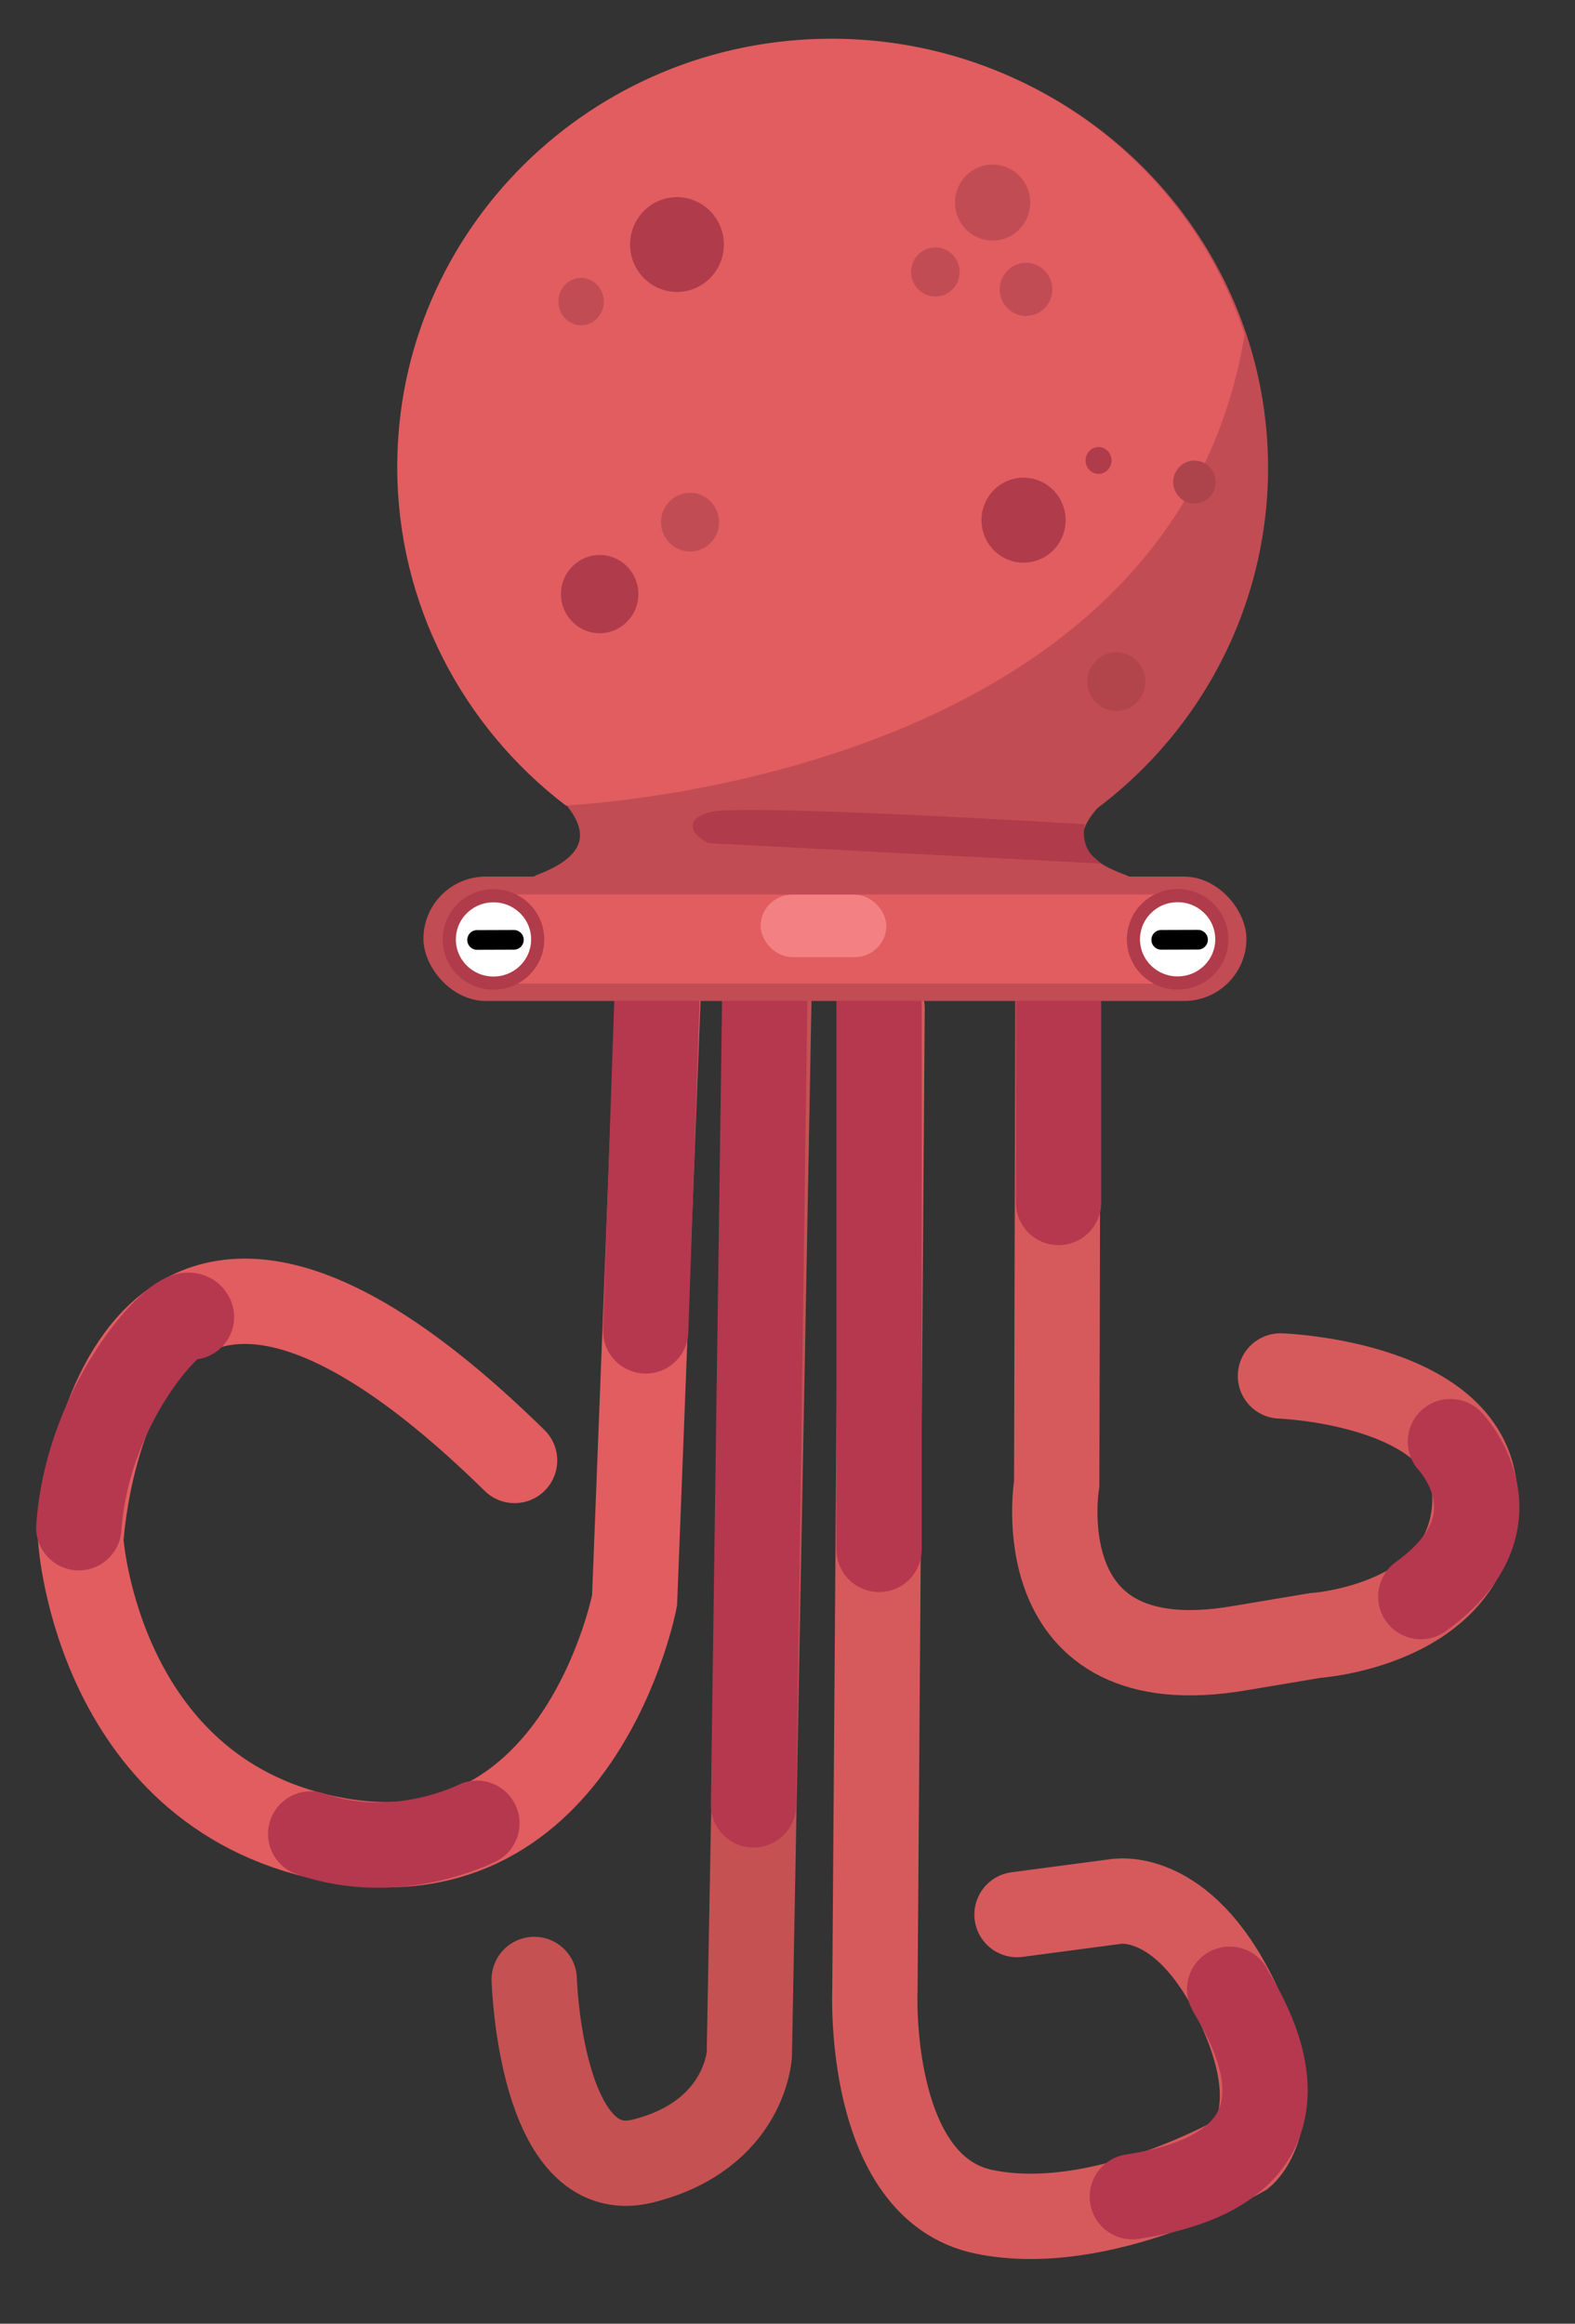 <?xml version="1.0" encoding="utf-8"?>
<svg viewBox="0 0 240 354" xmlns="http://www.w3.org/2000/svg">
  <rect x="0" y="0" width="240" height="354" fill="#333333" stroke="none"/>
  <path style="fill: none; stroke-linecap: round; stroke-width: 13px; stroke: rgb(214, 90, 92);" d="M 161.212 150.377 L 161.021 226.032 C 161.021 226.032 155.88 256.73 188.864 251.093 L 200.37 249.164 C 200.37 249.164 223.9 247.645 224.74 229.158 C 225.58 210.672 195.118 209.62 195.118 209.62">
    <title>Leg 1</title>
  </path>
  <path style="fill: none; stroke-linecap: round; stroke-width: 13px; stroke: rgb(225, 93, 96);" d="M 100.449 147.248 L 96.698 243.824 C 96.698 243.824 88.494 286.721 51.692 280.392 C 14.89 274.063 12.311 234.683 12.311 234.683 C 12.311 234.683 16.295 161.547 78.414 222.493">
    <title>Leg 2</title>
  </path>
  <path style="fill: none; stroke-linecap: round; stroke-width: 13px; stroke: rgb(214, 90, 92);" d="M 134.413 153.642 L 133.319 303.268 C 133.319 303.268 132.007 333.237 149.945 336.956 C 167.883 340.675 189.32 328.206 189.32 328.206 C 189.32 328.206 196.757 322.081 188.444 304.799 C 180.131 287.517 169.85 289.706 169.85 289.706 L 154.976 291.674">
    <title>Leg 3</title>
  </path>
  <path style="fill: none; stroke-linecap: round; stroke-width: 13px; stroke: rgb(197, 81, 83);" d="M 117.19 150.599 L 114.183 312.986 C 114.183 312.986 113.582 325.315 97.944 329.225 C 82.306 333.135 81.405 301.559 81.405 301.559">
    <title>Leg 4</title>
  </path>
  <path style="fill: rgb(216, 216, 216); stroke-linecap: round; stroke-width: 13px; stroke: rgb(181, 56, 79);" d="M 114.822 274.956 L 116.552 150.656" transform="matrix(-1, 0, 0, -1, 231.374, 425.612)"/>
  <path style="fill: rgb(216, 216, 216); stroke-linecap: round; stroke-width: 13px; stroke: rgb(181, 56, 79);" d="M 161.3 138.226 L 161.3 183.19"/>
  <path style="fill: rgb(216, 216, 216); stroke-linecap: round; stroke-width: 13px; stroke: rgb(181, 56, 79);" d="M 100.339 145.468 L 98.393 202.754"/>
  <path style="fill: rgb(216, 216, 216); stroke-linecap: round; stroke-width: 13px; stroke: rgb(181, 56, 79);" d="M 133.953 152.817 L 133.953 236.044"/>
  <ellipse style="fill: rgb(193, 76, 84); stroke: rgb(193, 76, 84);" cx="127.062" cy="71.283" rx="65.669" ry="64.724"/>
  <rect style="fill: rgb(193, 76, 84); stroke: rgb(193, 76, 84);" x="65.023" y="134.043" width="124.409" height="17.953" rx="9" ry="9"/>
  <path style="fill: rgb(193, 76, 84); stroke: rgb(193, 76, 84);" d="M 82.607 118.455 C 91.038 125.183 90.973 130.23 82.413 133.592 C 76.401 135.956 82.194 138.9 99.79 142.425 C 105.609 143.591 109.791 139.035 112.34 128.757 C 115.072 117.737 105.161 114.302 82.607 118.455 Z"/>
  <path style="fill: rgb(193, 76, 84); stroke: rgb(193, 76, 84);" d="M 143.137 140.515 C 151.549 134.157 151.484 129.387 142.944 126.208 C 136.945 123.976 142.725 121.193 160.281 117.861 C 166.086 116.76 170.259 121.066 172.802 130.779 C 175.528 141.194 165.64 144.439 143.137 140.515 Z" transform="matrix(-1, 0, 0, -1, 313.896, 259.819)"/>
  <rect style="stroke: rgb(225, 93, 96); fill: rgb(225, 93, 96);" x="68.91" y="136.768" width="116.288" height="12.588" rx="9" ry="9"/>
  <path d="M 61.032 71.122 C 61.032 35.376 90.433 6.398 126.701 6.398 C 155.85 6.398 180.563 25.116 189.142 51.022 C 178.731 113.867 99.287 121.396 86.373 122.207 C 70.951 110.363 61.032 91.884 61.032 71.122 Z" style="stroke: rgb(225, 93, 96); fill: rgb(225, 93, 96);"/>
  <g transform="matrix(1, 0, 0, 1, -63.332, -127.457)">
    <title>Eye left</title>
    <ellipse style="stroke: rgb(176, 59, 74); fill: rgb(255, 255, 255); stroke-width: 2px;" cx="138.53" cy="270.574" rx="6.734" ry="6.653"/>
    <path style="fill: rgb(216, 216, 216); stroke: rgb(0, 0, 0); stroke-linecap: round; stroke-width: 3px;" d="M 136.032 270.654 L 141.635 270.635"/>
  </g>
  <g transform="matrix(1, 0, 0, 1, -63.332, -127.457)">
    <title>Eye right</title>
    <ellipse style="stroke: rgb(176, 59, 74); fill: rgb(255, 255, 255); stroke-width: 2px;" cx="242.781" cy="270.554" rx="6.734" ry="6.653"/>
    <path style="fill: rgb(216, 216, 216); stroke: rgb(0, 0, 0); stroke-linecap: round; stroke-width: 3px;" d="M 240.283 270.634 L 245.886 270.615"/>
  </g>
  <g transform="matrix(1, 0, 0, 1, -63.332, -127.457)">
    <title>Dots</title>
    <ellipse style="fill: rgb(176, 59, 74);" cx="166.49" cy="164.712" rx="7.145" ry="7.218"/>
    <ellipse style="fill: rgb(176, 59, 74);" cx="219.301" cy="206.703" rx="6.408" ry="6.474"/>
    <ellipse style="fill: rgb(176, 59, 74);" cx="154.711" cy="217.965" rx="5.898" ry="5.958"/>
    <ellipse style="fill: rgb(193, 76, 84);" cx="168.479" cy="207.006" rx="4.425" ry="4.47"/>
    <ellipse style="fill: rgb(178, 68, 76);" cx="233.443" cy="231.297" rx="4.425" ry="4.47"/>
    <ellipse style="fill: rgb(173, 68, 75);" cx="245.347" cy="200.899" rx="3.239" ry="3.273"/>
    <ellipse style="fill: rgb(176, 59, 74);" cx="230.727" cy="197.607" rx="1.979" ry="2.043"/>
    <ellipse style="fill: rgb(193, 76, 84);" cx="214.587" cy="158.318" rx="5.732" ry="5.791"/>
    <ellipse style="fill: rgb(193, 76, 84);" cx="219.679" cy="171.542" rx="4.005" ry="4.046"/>
    <ellipse style="fill: rgb(193, 76, 84);" cx="205.863" cy="168.886" rx="3.7" ry="3.738"/>
    <ellipse style="fill: rgb(193, 76, 84);" cx="151.88" cy="173.404" rx="3.46" ry="3.606"/>
  </g>
  <path style="fill: none; stroke-width: 13px; stroke-linecap: round; stroke: rgb(181, 56, 79);" d="M 72.668 277.766 C 72.668 277.766 60.545 284.003 47.344 279.393"/>
  <path style="fill: none; stroke-width: 13px; stroke-linecap: round; stroke: rgb(181, 56, 79);" d="M 187.376 303.053 C 187.456 303.881 206.496 329.491 172.544 334.655"/>
  <path style="fill: none; stroke-width: 13px; stroke-linecap: round; stroke: rgb(181, 56, 79);" d="M 29.173 200.638 C 28.058 198.171 13.412 212.789 12.009 232.74"/>
  <path style="fill: none; stroke-width: 13px; stroke-linecap: round; stroke: rgb(181, 56, 79);" d="M 221.014 219.621 C 221.014 219.621 232.538 231.687 216.506 243.23"/>
  <rect style="stroke: rgb(243, 129, 131); fill: rgb(243, 129, 131);" x="116.408" y="136.799" width="18.151" height="8.512" rx="4.3" ry="4.3"/>
  <path style="fill: rgb(176, 59, 74); stroke: rgb(176, 59, 74);" d="M 166.382 130.985 L 108.053 127.947 C 108.053 127.947 103.499 125.617 108.159 124.24 C 112.819 122.863 164.713 126.04 164.713 126.04 C 164.713 126.04 164.216 129.12 166.382 130.985 Z"/>
</svg>